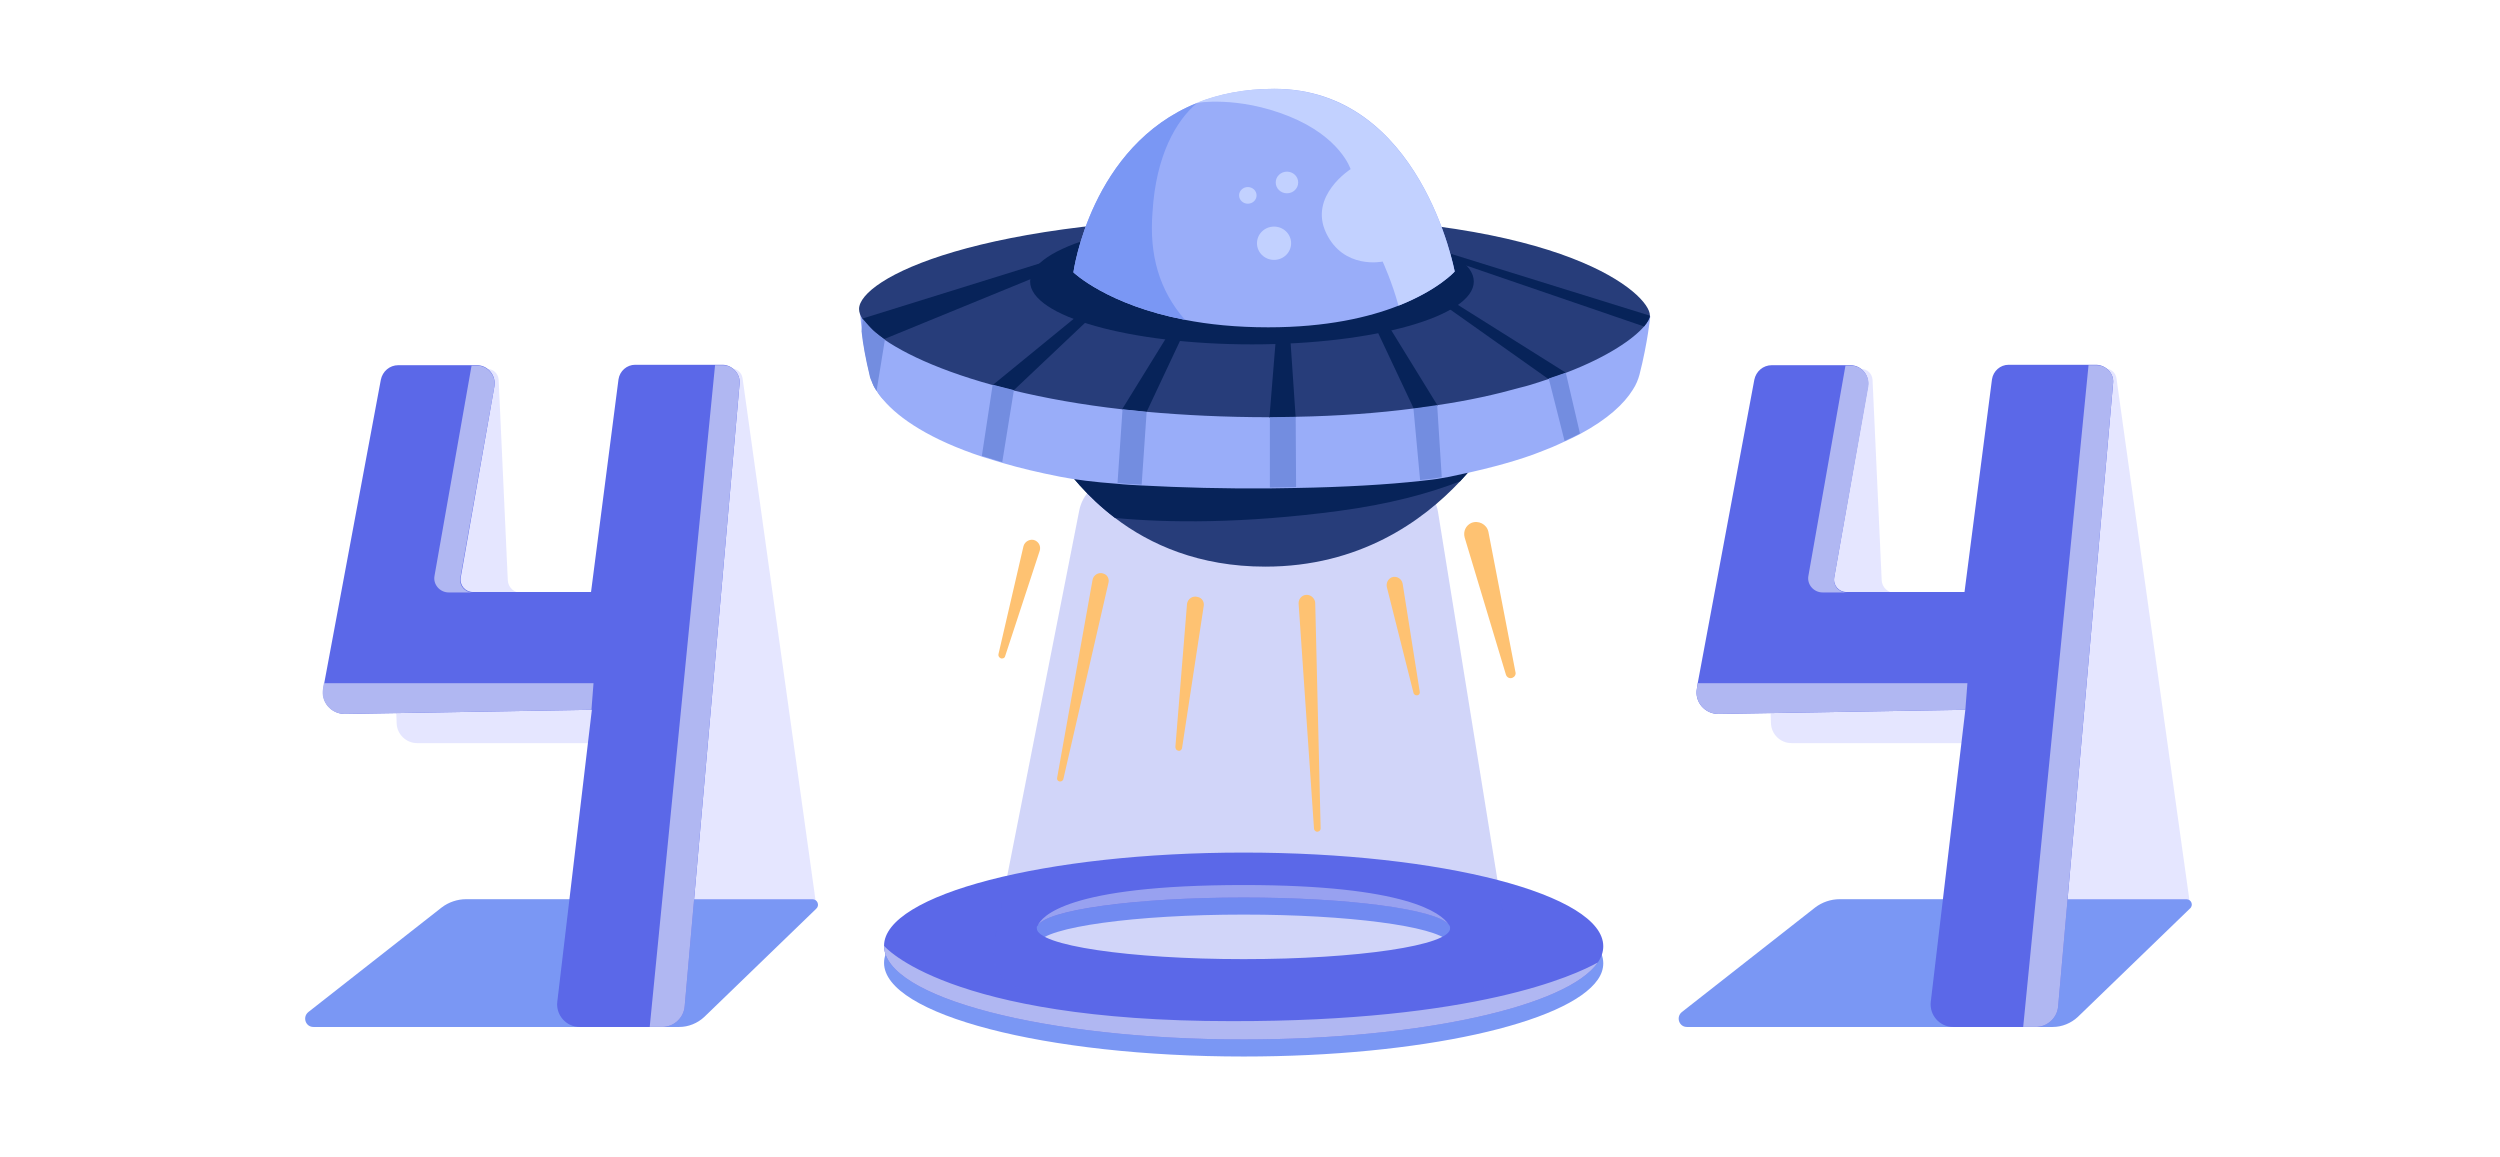 <svg width="562" height="260" viewBox="0 0 562 260" fill="none" xmlns="http://www.w3.org/2000/svg">
<path d="M279.574 195.495C234.944 195.495 198.734 204.945 198.734 216.454C198.734 228.056 234.944 237.506 279.574 237.506C319.339 237.506 352.461 230.02 359.198 220.196C360.04 218.98 360.414 217.763 360.414 216.547C360.414 204.945 324.205 195.495 279.574 195.495ZM279.574 219.448C253.844 219.448 233.073 216.36 233.073 212.524C233.073 212.524 233.073 212.43 233.073 212.243C233.073 212.15 233.073 212.15 233.166 212.056C233.166 212.056 233.166 211.962 233.26 211.962C235.037 208.407 255.154 205.6 279.574 205.6C303.153 205.6 322.614 208.22 325.608 211.588C325.889 211.869 325.982 212.15 325.982 212.43V212.524C326.076 216.36 305.211 219.448 279.574 219.448Z" fill="#7A97F4"/>
<path d="M182.64 202.138H104.794C102.829 202.138 100.864 202.793 99.274 204.01L69.333 227.494C67.93 228.617 68.678 230.863 70.456 230.863H152.699C154.758 230.863 156.816 230.021 158.313 228.617L183.482 204.29C184.324 203.542 183.763 202.138 182.64 202.138Z" fill="#7A97F4"/>
<path d="M491.499 202.138H413.56C411.595 202.138 409.63 202.793 408.039 204.01L378.099 227.494C376.695 228.617 377.444 230.863 379.221 230.863H461.465C463.523 230.863 465.582 230.021 467.079 228.617L492.247 204.29C493.183 203.542 492.622 202.138 491.499 202.138Z" fill="#7A97F4"/>
<path d="M279.574 191.659C234.944 191.659 198.734 201.109 198.734 212.618C198.734 224.22 234.944 233.67 279.574 233.67C319.339 233.67 352.461 226.185 359.198 216.36C360.04 215.144 360.414 213.928 360.414 212.711C360.414 201.109 324.205 191.659 279.574 191.659ZM279.574 215.612C253.844 215.612 233.073 212.524 233.073 208.688C233.073 208.688 233.073 208.594 233.073 208.407C233.073 208.314 233.073 208.314 233.166 208.22C233.166 208.22 233.166 208.127 233.26 208.127C235.037 204.571 255.154 201.764 279.574 201.764C303.153 201.764 322.614 204.384 325.608 207.752C325.889 208.033 325.982 208.314 325.982 208.594V208.688C326.076 212.524 305.211 215.612 279.574 215.612Z" fill="#5B68E8"/>
<path d="M359.198 216.36C352.461 226.185 319.433 233.67 279.574 233.67C234.944 233.67 198.734 224.22 198.734 212.618C198.734 212.618 212.769 229.553 276.767 229.553C331.783 229.646 353.958 219.261 359.198 216.36Z" fill="#B0B7F2"/>
<path d="M325.606 207.752C322.518 204.384 303.057 201.764 279.572 201.764C255.058 201.764 235.036 204.571 233.258 208.127C234.1 206.068 239.714 198.957 279.572 198.957C316.25 198.957 324.015 205.32 325.606 207.752Z" fill="#B0B7F2"/>
<path opacity="0.25" d="M183.298 202.138L166.924 84.996C166.737 83.779 165.708 82.844 164.398 82.844H142.316C140.819 82.844 139.603 84.153 139.79 85.744L145.311 130C145.498 131.778 144.188 133.275 142.41 133.275H117.148C115.557 133.275 114.247 132.058 114.154 130.468L112.095 85.37C112.002 83.966 110.879 82.937 109.569 82.937H88.891C87.394 82.937 86.271 84.153 86.365 85.557L89.172 162.654C89.265 165.087 91.324 167.052 93.756 167.052H149.989L154.386 202.325H183.298V202.138Z" fill="#999FFF"/>
<path opacity="0.25" d="M492.15 202.138L475.776 84.996C475.589 83.779 474.559 82.844 473.249 82.844H451.168C449.671 82.844 448.455 84.153 448.642 85.744L454.162 130C454.349 131.778 453.04 133.275 451.262 133.275H425.999C424.409 133.275 423.099 132.058 423.005 130.468L420.947 85.37C420.853 83.966 419.731 82.937 418.421 82.937H397.836C396.339 82.937 395.217 84.153 395.31 85.557L398.117 162.654C398.211 165.087 400.269 167.052 402.702 167.052H458.934L463.332 202.325H492.15V202.138Z" fill="#999FFF"/>
<path d="M166.265 86.212L153.915 226.184C153.728 228.804 151.482 230.863 148.862 230.863H130.337C127.249 230.863 124.91 228.149 125.284 225.155L133.05 159.566L77.566 160.502C74.478 160.502 72.139 157.789 72.701 154.795L72.888 153.578L85.613 85.37C85.987 83.498 87.578 82.095 89.542 82.095H107.226C109.659 82.095 111.53 84.34 111.156 86.773L103.577 129.813C103.296 131.59 104.606 133.088 106.384 133.088H132.863L139.038 85.276C139.319 83.405 140.909 82.001 142.781 82.001H162.523C164.675 82.095 166.453 84.06 166.265 86.212Z" fill="#5B68E8"/>
<path d="M133.424 153.578L132.956 159.566L77.472 160.502C74.385 160.502 72.046 157.789 72.607 154.794L72.794 153.578H133.424Z" fill="#B0B7F2"/>
<path d="M166.265 86.212L153.914 226.184C153.727 228.804 151.481 230.862 148.862 230.862H146.055L160.744 82.095H162.522C164.674 82.095 166.452 84.06 166.265 86.212Z" fill="#B0B7F2"/>
<path d="M103.481 129.906C103.2 131.684 104.51 133.181 106.288 133.181H100.861C98.896 133.181 97.306 131.403 97.68 129.438L106.007 82.188H107.224C109.656 82.188 111.527 84.434 111.153 86.867L103.481 129.906Z" fill="#B0B7F2"/>
<path d="M475.023 86.212L462.673 226.184C462.485 228.804 460.24 230.863 457.62 230.863H439.094C436.007 230.863 433.668 228.149 434.042 225.155L441.808 159.566L386.324 160.502C383.236 160.502 380.897 157.789 381.459 154.795L381.646 153.578L394.37 85.37C394.745 83.498 396.335 82.095 398.3 82.095H415.984C418.417 82.095 420.288 84.34 419.914 86.773L412.335 129.813C412.054 131.59 413.364 133.088 415.142 133.088H441.621L447.796 85.276C448.077 83.405 449.667 82.001 451.538 82.001H471.281C473.526 82.095 475.304 84.06 475.023 86.212Z" fill="#5B68E8"/>
<path d="M442.276 153.578L441.808 159.566L386.324 160.502C383.236 160.502 380.897 157.789 381.459 154.794L381.646 153.578H442.276Z" fill="#B0B7F2"/>
<path d="M475.022 86.212L462.672 226.184C462.485 228.804 460.239 230.862 457.619 230.862H454.812L469.502 82.095H471.28C473.525 82.095 475.303 84.06 475.022 86.212Z" fill="#B0B7F2"/>
<path d="M412.333 129.906C412.052 131.684 413.362 133.181 415.139 133.181H409.713C407.748 133.181 406.157 131.403 406.531 129.438L414.859 82.188H416.075C418.508 82.188 420.379 84.434 420.005 86.867L412.333 129.906Z" fill="#B0B7F2"/>
<path opacity="0.28" d="M242.617 114.749L223.436 212.056C222.407 217.296 225.775 222.255 230.36 222.255H331.971C336.462 222.255 339.83 217.483 338.988 212.43L323.27 115.123C322.615 111.194 319.714 108.387 316.252 108.387H249.634C246.266 108.293 243.365 111.006 242.617 114.749Z" fill="#5B68E8"/>
<path d="M329.254 120.831L338.516 151.614C338.704 152.268 339.358 152.643 340.013 152.362C340.481 152.175 340.856 151.614 340.668 151.052L334.587 119.521C334.212 117.837 332.341 116.901 330.751 117.556C329.534 118.117 328.879 119.427 329.254 120.831Z" fill="#FEC272"/>
<path d="M311.76 131.965L317.748 155.73C317.842 156.198 318.31 156.385 318.684 156.292C319.058 156.198 319.245 155.824 319.152 155.45L315.315 131.216C315.128 130.094 313.912 129.345 312.789 129.813C312.041 130.187 311.573 131.029 311.76 131.965Z" fill="#FEC272"/>
<path d="M233.724 123.825L225.958 147.497C225.865 147.965 225.303 148.152 224.929 147.965C224.555 147.777 224.368 147.403 224.461 147.029L230.075 122.796C230.356 121.673 231.666 121.018 232.695 121.486C233.631 121.954 234.005 122.889 233.724 123.825Z" fill="#FEC272"/>
<path d="M249.157 131.123L239.052 175.098C238.959 175.566 238.491 175.753 238.117 175.66C237.742 175.566 237.555 175.192 237.649 174.818L245.602 130.374C245.789 129.252 247.005 128.503 248.128 128.971C248.97 129.252 249.438 130.187 249.157 131.123Z" fill="#FEC272"/>
<path d="M270.589 136.269L265.724 168.174C265.63 168.642 265.162 168.923 264.788 168.736C264.414 168.642 264.227 168.268 264.227 167.894L266.846 135.707C267.034 134.585 268.156 133.836 269.279 134.21C270.215 134.398 270.776 135.333 270.589 136.269Z" fill="#FEC272"/>
<path d="M295.664 135.614L296.881 186.232C296.881 186.7 296.507 186.981 296.039 186.981C295.664 186.887 295.384 186.607 295.384 186.232L291.922 135.614C291.922 134.398 292.951 133.555 294.074 133.743C295.01 133.93 295.664 134.772 295.664 135.614Z" fill="#FEC272"/>
<path d="M198.452 89.674C197.423 88.457 196.674 87.241 196.113 86.025L193.961 71.616L198.92 76.2L198.452 89.674Z" fill="#738DE0"/>
<path d="M338.051 94.539C338.051 94.539 334.963 100.995 328.226 108.199C319.805 117.181 305.584 127.38 284.438 127.38C269.561 127.38 258.521 122.421 250.661 116.433C238.311 107.076 233.445 95.1 233.445 95.1L338.051 94.539Z" fill="#273D7A"/>
<path d="M338.051 94.539C338.051 94.539 334.963 100.995 328.226 108.199C321.022 111.006 312.133 113.345 301.093 114.842C279.386 117.743 262.45 117.556 250.661 116.433C238.311 107.076 233.445 95.1 233.445 95.1L338.051 94.539Z" fill="#072359"/>
<path d="M370.984 71.054C370.984 71.054 370.423 76.949 368.551 84.247C368.271 85.276 367.803 86.492 367.054 87.615C365.089 90.796 361.347 94.258 355.265 97.533C354.236 98.094 353.02 98.656 351.803 99.217C350.868 99.685 349.932 100.059 348.903 100.527C347.499 101.088 346.096 101.65 344.599 102.211C339.359 104.083 333.184 105.673 325.886 107.17C325.324 107.264 324.857 107.357 324.295 107.451C322.892 107.732 321.208 107.919 319.43 108.106C311.945 108.948 302.027 109.509 291.454 109.696C289.489 109.696 287.524 109.79 285.559 109.79C275.548 109.884 265.443 109.603 256.648 109.135C254.777 109.041 252.905 108.948 251.221 108.761C246.075 108.387 241.584 107.825 238.309 107.17C233.537 106.235 229.233 105.205 225.397 104.083C223.807 103.615 222.31 103.147 220.813 102.679C209.211 98.843 202.193 94.165 198.544 89.861C197.983 89.206 197.515 88.644 197.141 87.989C196.767 87.428 196.392 86.773 196.205 86.212C195.924 85.557 195.644 84.995 195.55 84.34C194.708 80.879 194.053 77.323 193.773 74.61C193.398 71.522 193.305 69.464 193.305 69.464L282.191 76.107L371.077 71.148L370.984 71.054Z" fill="#99ADF9"/>
<path d="M370.89 70.867C370.89 71.522 370.422 72.364 369.58 73.393C367.241 76.107 361.627 80.13 352.083 83.779C350.867 84.247 349.557 84.715 348.154 85.183C347.499 85.37 346.844 85.65 346.189 85.837C344.785 86.305 343.288 86.773 341.698 87.147C336.365 88.644 330.189 90.048 323.078 91.077C321.394 91.358 319.617 91.638 317.745 91.826C309.886 92.855 301.091 93.51 291.266 93.697C289.395 93.697 287.43 93.79 285.465 93.79H285.372C275.36 93.79 266.098 93.323 257.77 92.574C255.899 92.387 254.028 92.2 252.25 92.013C243.081 90.984 234.941 89.486 227.923 87.802C226.333 87.428 224.742 86.96 223.245 86.586C209.304 82.75 200.135 77.978 195.924 74.048C195.082 73.3 194.427 72.458 193.959 71.803C193.398 70.961 193.117 70.212 193.117 69.464C193.117 62.821 219.315 48.692 285.84 48.692C352.364 48.599 370.89 66.282 370.89 70.867Z" fill="#273D7A"/>
<path d="M247.48 56.271L198.826 76.2C196.955 74.984 194.335 72.364 193.867 71.616L245.889 55.429L247.48 56.271Z" fill="#072359"/>
<path d="M370.891 70.961C370.891 71.522 370.423 72.364 369.581 73.393L319.617 56.271L321.208 55.523L370.891 70.961Z" fill="#072359"/>
<path d="M255.709 61.417L227.92 87.709C226.33 87.334 224.739 86.867 223.242 86.492L254.025 61.324L255.709 61.417Z" fill="#072359"/>
<path d="M270.963 64.505L257.77 92.574C255.899 92.387 254.028 92.2 252.25 92.013L269.279 64.411L270.963 64.505Z" fill="#072359"/>
<path d="M323.175 91.171C321.491 91.451 319.619 91.732 317.842 91.919L304.93 64.505L306.707 64.411L323.175 91.171Z" fill="#072359"/>
<path d="M291.262 93.79C289.39 93.79 287.426 93.884 285.461 93.884H285.367L287.613 66.282L289.39 66.189L291.262 93.79Z" fill="#072359"/>
<path d="M351.988 83.779C350.772 84.247 349.462 84.715 348.058 85.183L314.469 61.417L316.246 61.324L351.988 83.779Z" fill="#072359"/>
<path d="M291.363 109.509C289.398 109.509 287.434 109.603 285.469 109.603V93.79L291.27 93.697L291.363 109.509Z" fill="#738DE0"/>
<path d="M324.105 107.264C322.608 107.544 321.017 107.731 319.239 107.919L317.742 91.825L323.075 91.077L324.105 107.264Z" fill="#738DE0"/>
<path d="M355.174 97.439C354.144 98.001 352.928 98.562 351.712 99.124L348.156 85.089L351.992 83.779L355.174 97.439Z" fill="#738DE0"/>
<path d="M257.768 92.574L256.645 108.948C254.774 108.854 252.903 108.761 251.219 108.574L252.342 92.013L257.768 92.574Z" fill="#738DE0"/>
<path d="M227.923 87.709L225.303 103.895C223.713 103.428 222.216 102.96 220.719 102.492L223.151 86.492L227.923 87.709Z" fill="#738DE0"/>
<path d="M198.919 76.388L197.048 87.896C196.674 87.335 196.299 86.68 196.112 86.118C195.832 85.463 195.551 84.902 195.457 84.247C194.615 80.785 193.96 77.23 193.68 74.516L193.96 71.709C193.96 71.709 195.551 73.581 196.206 74.236C196.767 74.797 198.919 76.388 198.919 76.388Z" fill="#738DE0"/>
<path d="M281.44 77.417C308.983 77.417 331.31 71.091 331.31 63.288C331.31 55.486 308.983 49.16 281.44 49.16C253.898 49.16 231.57 55.486 231.57 63.288C231.57 71.091 253.898 77.417 281.44 77.417Z" fill="#072359"/>
<path d="M327.01 61.043C327.01 61.043 323.361 65.16 314.379 68.715C307.736 71.335 298.192 73.581 285.093 73.581C277.888 73.581 271.62 72.926 266.38 71.896C248.883 68.528 241.305 61.23 241.305 61.23C241.305 61.23 245.141 32.786 269.093 23.149C273.959 21.184 279.76 19.968 286.496 19.968C319.431 19.968 327.01 61.043 327.01 61.043Z" fill="#99ADF9"/>
<path d="M266.38 71.896C248.883 68.528 241.305 61.23 241.305 61.23C241.305 61.23 245.141 32.786 269.093 23.149C264.415 27.079 259.83 34.938 259.082 47.757C258.333 57.3 260.579 65.253 266.38 71.896Z" fill="#7A97F4"/>
<path d="M327.01 61.043C327.01 61.043 323.361 65.16 314.379 68.715C312.975 63.476 310.823 58.797 310.823 58.797C310.823 58.797 302.028 60.669 298.098 52.341C294.169 44.014 303.619 38.026 303.619 38.026C303.619 38.026 301.373 30.822 289.771 26.143C278.169 21.465 268.906 23.149 268.906 23.149C273.772 21.184 279.573 19.968 286.309 19.968C319.431 19.968 327.01 61.043 327.01 61.043Z" fill="#C2D1FF"/>
<path d="M289.308 43.453C290.703 43.453 291.834 42.364 291.834 41.02C291.834 39.676 290.703 38.587 289.308 38.587C287.912 38.587 286.781 39.676 286.781 41.02C286.781 42.364 287.912 43.453 289.308 43.453Z" fill="#C2D1FF"/>
<path d="M280.512 45.792C281.597 45.792 282.477 44.954 282.477 43.921C282.477 42.887 281.597 42.049 280.512 42.049C279.427 42.049 278.547 42.887 278.547 43.921C278.547 44.954 279.427 45.792 280.512 45.792Z" fill="#C2D1FF"/>
<path d="M286.406 58.423C288.525 58.423 290.243 56.748 290.243 54.681C290.243 52.614 288.525 50.938 286.406 50.938C284.288 50.938 282.57 52.614 282.57 54.681C282.57 56.748 284.288 58.423 286.406 58.423Z" fill="#C2D1FF"/>
</svg>
